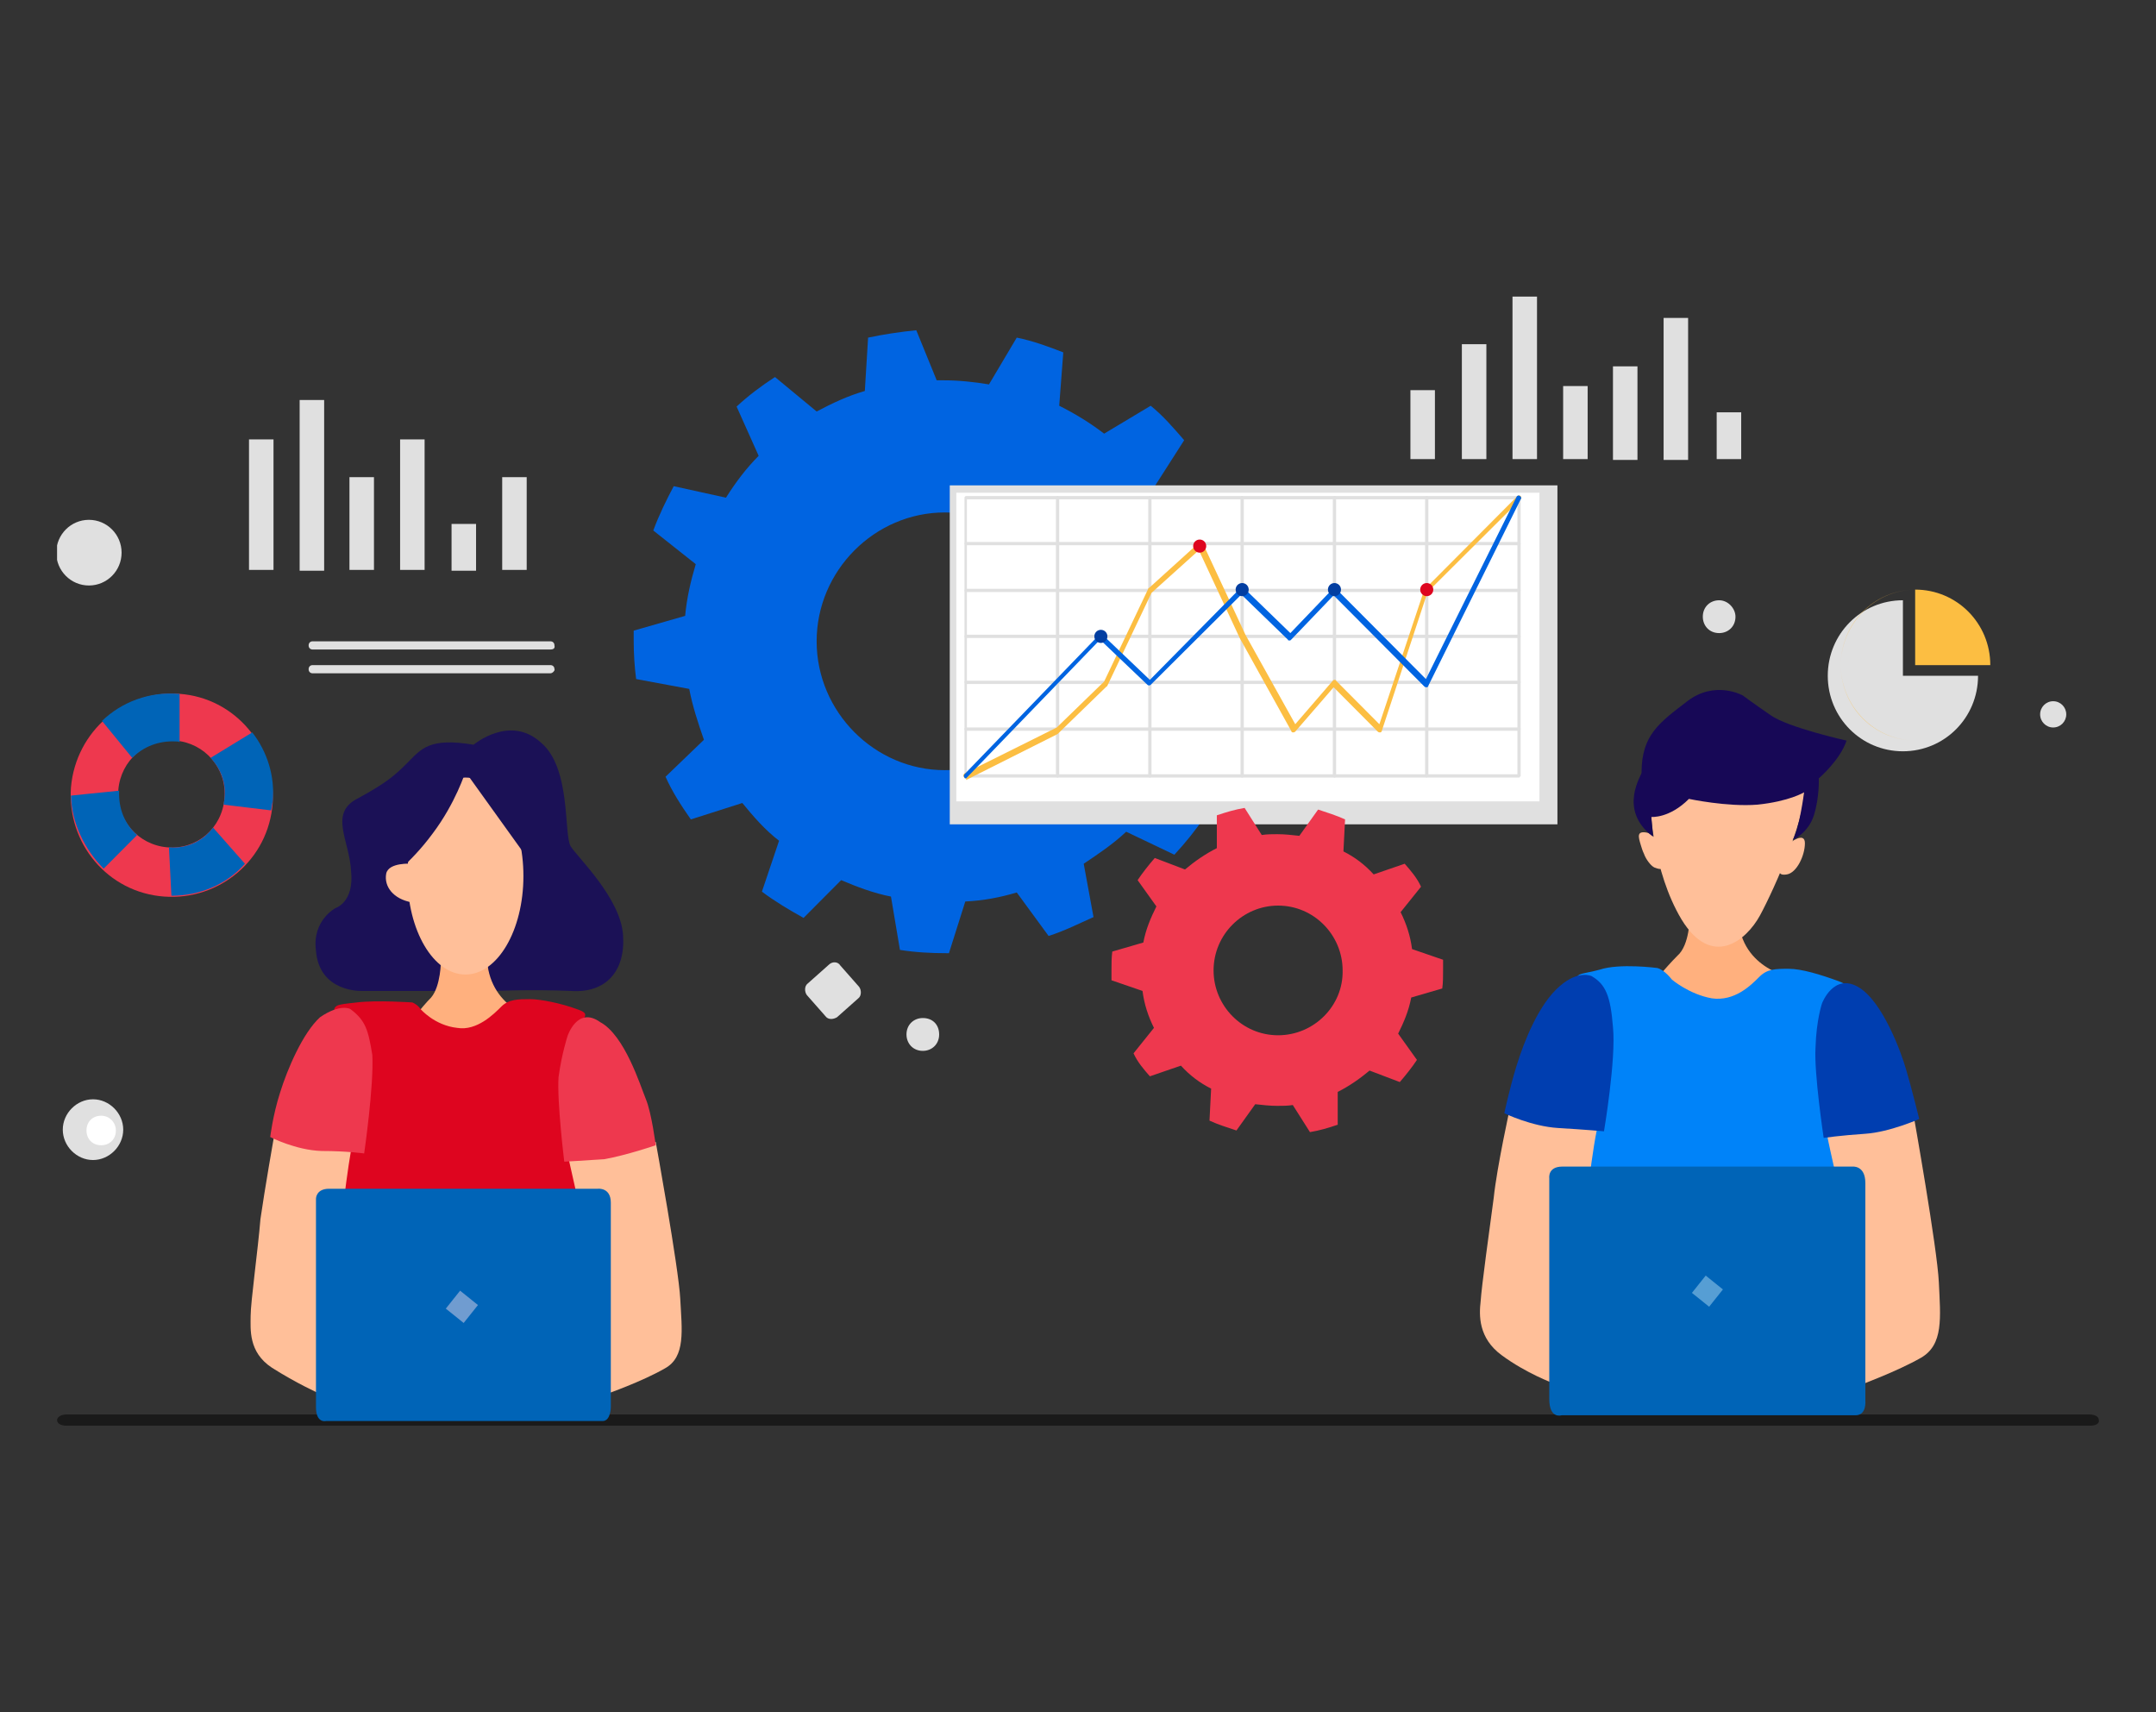 <svg width="340" height="270" viewBox="0 0 340 270" fill="none" xmlns="http://www.w3.org/2000/svg">
<rect x="0" y="0" width="340" height="270" fill="#333333" stroke="none"/>
<g clip-path="url(#clip0_1409_2651)">
<path d="M329.567 224.818H10.546C9.644 224.818 9 224.494 9 223.928C9 223.443 9.644 223.039 10.546 223.039H329.438C330.34 223.039 330.984 223.362 330.984 223.928C331.112 224.494 330.468 224.818 329.567 224.818Z" fill="#1A1A1A"/>
<path d="M196.275 114.327C196.919 111.868 197.434 109.409 197.821 106.82L190.093 103.326C190.093 102.679 190.093 101.773 190.093 101.126C190.093 99.055 189.964 96.984 189.706 95.043L196.919 90.772C196.404 88.183 195.76 85.724 194.729 83.395L186.357 83.912C185.198 81.324 183.781 78.994 182.107 76.665L186.744 69.417C185.069 67.476 183.395 65.534 181.463 63.981L174.121 68.382C171.932 66.699 169.613 65.276 167.037 63.981L167.681 55.569C165.363 54.663 162.916 53.757 160.34 53.239L155.961 60.616C153.642 60.228 151.195 59.969 148.748 59.969C148.361 59.969 147.975 59.969 147.717 59.969L144.497 52.075C141.921 52.333 139.345 52.722 136.898 53.239L136.383 61.652C133.678 62.428 131.231 63.593 128.784 64.887L122.215 59.452C120.025 60.875 117.965 62.428 116.161 64.111L119.639 71.876C117.707 73.817 116.033 76.018 114.487 78.477L106.244 76.665C105.085 78.865 103.925 81.195 103.024 83.654L109.721 88.96C108.949 91.548 108.305 94.266 108.047 97.114L99.933 99.443C99.933 99.961 99.933 100.349 99.933 100.996C99.933 103.067 100.061 105.138 100.319 107.079L108.691 108.632C109.206 111.35 110.108 114.068 111.009 116.656L104.956 122.48C105.986 124.81 107.403 127.01 108.949 129.21L117.063 126.622C118.866 128.822 120.669 130.893 122.859 132.575L120.154 140.6C122.215 142.153 124.405 143.447 126.723 144.741L132.648 138.788C135.095 139.823 137.8 140.858 140.505 141.376L141.921 149.789C144.369 150.177 146.816 150.306 149.392 150.306C149.521 150.306 149.521 150.306 149.649 150.306L152.225 142.153C155.059 142.023 157.764 141.506 160.34 140.729L165.363 147.588C167.81 146.812 170.129 145.647 172.447 144.612L170.901 136.199C173.22 134.646 175.538 133.093 177.599 131.152L185.198 134.776C187.001 132.834 188.547 130.893 189.964 128.822L184.683 122.092C186.1 119.763 187.259 117.174 188.161 114.586L196.275 114.327ZM149.005 121.445C137.929 121.445 128.784 112.256 128.784 101.126C128.784 89.995 137.929 80.806 149.005 80.806C160.082 80.806 169.227 89.995 169.227 101.126C169.227 112.256 160.211 121.445 149.005 121.445Z" fill="#0064E1"/>
<path d="M245.606 76.535H149.778V129.987H245.606V76.535Z" fill="#E0E0E0"/>
<path d="M242.772 77.7H150.809V126.363H242.772V77.7Z" fill="white"/>
<path d="M239.552 122.61H152.354C152.225 122.61 152.097 122.48 152.097 122.351V78.477C152.097 78.347 152.225 78.218 152.354 78.218H239.552C239.681 78.218 239.809 78.347 239.809 78.477V122.351C239.681 122.48 239.681 122.61 239.552 122.61ZM152.483 122.092H239.294V78.736H152.483V122.092Z" fill="#E0E0E0"/>
<path d="M239.552 115.233H152.354C152.225 115.233 152.097 115.103 152.097 114.974C152.097 114.844 152.225 114.715 152.354 114.715H239.552C239.681 114.715 239.809 114.844 239.809 114.974C239.681 115.233 239.681 115.233 239.552 115.233Z" fill="#E0E0E0"/>
<path d="M239.552 107.856H152.354C152.225 107.856 152.097 107.726 152.097 107.597C152.097 107.467 152.225 107.338 152.354 107.338H239.552C239.681 107.338 239.809 107.467 239.809 107.597C239.809 107.726 239.681 107.856 239.552 107.856Z" fill="#E0E0E0"/>
<path d="M239.552 100.608H152.354C152.225 100.608 152.097 100.479 152.097 100.349C152.097 100.22 152.225 100.09 152.354 100.09H239.552C239.681 100.09 239.809 100.22 239.809 100.349C239.809 100.479 239.681 100.608 239.552 100.608Z" fill="#E0E0E0"/>
<path d="M239.552 93.36H152.354C152.225 93.36 152.097 93.231 152.097 93.101C152.097 92.972 152.225 92.843 152.354 92.843H239.552C239.681 92.843 239.809 92.972 239.809 93.101C239.681 93.231 239.681 93.36 239.552 93.36Z" fill="#E0E0E0"/>
<path d="M239.552 85.983H152.354C152.225 85.983 152.097 85.854 152.097 85.724C152.097 85.595 152.225 85.466 152.354 85.466H239.552C239.681 85.466 239.809 85.595 239.809 85.724C239.681 85.854 239.681 85.983 239.552 85.983Z" fill="#E0E0E0"/>
<path d="M224.998 122.61C224.869 122.61 224.74 122.48 224.74 122.351V78.477C224.74 78.347 224.869 78.218 224.998 78.218C225.127 78.218 225.255 78.347 225.255 78.477V122.351C225.127 122.48 224.998 122.61 224.998 122.61Z" fill="#E0E0E0"/>
<path d="M210.443 122.61C210.314 122.61 210.186 122.48 210.186 122.351V78.477C210.186 78.347 210.314 78.218 210.443 78.218C210.572 78.218 210.701 78.347 210.701 78.477V122.351C210.701 122.48 210.572 122.61 210.443 122.61Z" fill="#E0E0E0"/>
<path d="M195.888 122.61C195.76 122.61 195.631 122.48 195.631 122.351V78.477C195.631 78.347 195.76 78.218 195.888 78.218C196.017 78.218 196.146 78.347 196.146 78.477V122.351C196.146 122.48 196.017 122.61 195.888 122.61Z" fill="#E0E0E0"/>
<path d="M181.335 122.61C181.206 122.61 181.077 122.48 181.077 122.351V78.477C181.077 78.347 181.206 78.218 181.335 78.218C181.464 78.218 181.592 78.347 181.592 78.477V122.351C181.592 122.48 181.464 122.61 181.335 122.61Z" fill="#E0E0E0"/>
<path d="M166.78 122.61C166.651 122.61 166.522 122.48 166.522 122.351V78.477C166.522 78.347 166.651 78.218 166.78 78.218C166.909 78.218 167.038 78.347 167.038 78.477V122.351C167.038 122.48 166.909 122.61 166.78 122.61Z" fill="#E0E0E0"/>
<path d="M152.355 122.739C152.226 122.739 152.097 122.61 151.968 122.48C151.84 122.222 151.968 122.092 152.097 121.963L166.652 114.715L174.122 107.467L181.077 92.843C181.077 92.843 181.077 92.713 181.206 92.713L189.063 85.595C189.192 85.466 189.32 85.466 189.449 85.466C189.578 85.466 189.707 85.595 189.707 85.724L196.404 100.09L204.261 114.197L210.186 107.338C210.315 107.209 210.315 107.209 210.444 107.209C210.572 107.209 210.701 107.209 210.701 107.338L217.528 114.197L224.612 92.972C224.612 92.972 224.612 92.843 224.74 92.843L239.295 78.218C239.424 78.088 239.681 78.088 239.81 78.218C239.939 78.347 239.939 78.606 239.81 78.736L225.127 93.36L217.914 115.233C217.914 115.362 217.785 115.492 217.656 115.492C217.528 115.492 217.399 115.492 217.27 115.362L210.315 108.373L204.261 115.362C204.132 115.492 204.004 115.492 203.875 115.492C203.746 115.492 203.617 115.362 203.617 115.233L195.503 100.608L189.063 86.76L181.592 93.49L174.637 108.114C174.637 108.114 174.637 108.244 174.508 108.244L166.909 115.621C166.909 115.621 166.909 115.621 166.78 115.75L152.355 122.998V122.739Z" fill="#FCBE42"/>
<path d="M152.354 122.739C152.225 122.739 152.097 122.739 152.097 122.61C151.968 122.48 151.968 122.222 152.097 122.092L173.349 100.09C173.477 99.961 173.735 99.961 173.864 100.09L181.334 107.208L195.631 92.713C195.76 92.584 196.017 92.584 196.146 92.713L203.488 99.831L210.185 92.843C210.314 92.713 210.314 92.713 210.443 92.713C210.572 92.713 210.701 92.713 210.701 92.843L224.869 107.079L239.165 78.347C239.294 78.088 239.552 78.088 239.681 78.218C239.938 78.347 239.938 78.606 239.809 78.736L225.255 108.114C225.255 108.244 225.126 108.373 224.997 108.373C224.869 108.373 224.74 108.373 224.611 108.244L210.314 93.878L203.617 100.867C203.488 100.996 203.488 100.996 203.359 100.996C203.23 100.996 203.101 100.996 203.101 100.867L195.76 93.749L181.463 107.985C181.334 108.114 181.077 108.114 180.948 107.985L173.477 100.867L152.354 122.739C152.483 122.739 152.483 122.739 152.354 122.739Z" fill="#0064E1"/>
<path d="M300.088 106.561H311.937C311.937 113.162 306.657 118.468 300.088 118.468C293.519 118.468 288.238 113.162 288.238 106.561C288.238 99.961 293.519 94.654 300.088 94.654V106.561Z" fill="#E0E0E0"/>
<path d="M313.869 104.879C313.869 98.278 308.588 92.972 302.02 92.972V104.879H313.869Z" fill="#FCBE42"/>
<path d="M290.299 104.879C290.299 111.479 295.58 116.786 302.148 116.786C295.58 116.786 290.299 111.35 290.299 104.879Z" fill="#FCBE42"/>
<path d="M302.148 92.972C295.58 92.972 290.299 98.278 290.299 104.879C290.299 98.408 295.58 92.972 302.148 92.972Z" fill="#FCBE42"/>
<path d="M189.192 87.148C189.761 87.148 190.222 86.684 190.222 86.113C190.222 85.541 189.761 85.077 189.192 85.077C188.622 85.077 188.161 85.541 188.161 86.113C188.161 86.684 188.622 87.148 189.192 87.148Z" fill="#DE051F"/>
<path d="M173.607 101.384C174.176 101.384 174.637 100.921 174.637 100.349C174.637 99.777 174.176 99.314 173.607 99.314C173.038 99.314 172.576 99.777 172.576 100.349C172.576 100.921 173.038 101.384 173.607 101.384Z" fill="#023EA1"/>
<path d="M195.889 94.007C196.458 94.007 196.919 93.544 196.919 92.972C196.919 92.4 196.458 91.937 195.889 91.937C195.32 91.937 194.858 92.4 194.858 92.972C194.858 93.544 195.32 94.007 195.889 94.007Z" fill="#023EA1"/>
<path d="M210.443 94.007C211.013 94.007 211.474 93.544 211.474 92.972C211.474 92.4 211.013 91.937 210.443 91.937C209.874 91.937 209.413 92.4 209.413 92.972C209.413 93.544 209.874 94.007 210.443 94.007Z" fill="#023EA1"/>
<path d="M224.997 94.007C225.566 94.007 226.028 93.544 226.028 92.972C226.028 92.4 225.566 91.937 224.997 91.937C224.428 91.937 223.967 92.4 223.967 92.972C223.967 93.544 224.428 94.007 224.997 94.007Z" fill="#DE051F"/>
<path d="M43.132 69.288H39.268V89.866H43.132V69.288Z" fill="#E0E0E0"/>
<path d="M58.974 75.241H55.11V89.866H58.974V75.241Z" fill="#E0E0E0"/>
<path d="M66.96 69.288H63.096V89.866H66.96V69.288Z" fill="#E0E0E0"/>
<path d="M75.074 82.618H71.21V89.995H75.074V82.618Z" fill="#E0E0E0"/>
<path d="M51.118 63.075H47.254V89.995H51.118V63.075Z" fill="#E0E0E0"/>
<path d="M83.06 75.241H79.196V89.866H83.06V75.241Z" fill="#E0E0E0"/>
<path d="M226.286 61.522H222.422V72.394H226.286V61.522Z" fill="#E0E0E0"/>
<path d="M274.586 65.017H270.722V72.394H274.586V65.017Z" fill="#E0E0E0"/>
<path d="M242.385 46.768H238.521V72.394H242.385V46.768Z" fill="#E0E0E0"/>
<path d="M250.371 60.875H246.507V72.394H250.371V60.875Z" fill="#E0E0E0"/>
<path d="M258.228 57.769H254.364V72.523H258.228V57.769Z" fill="#E0E0E0"/>
<path d="M234.4 54.275H230.536V72.394H234.4V54.275Z" fill="#E0E0E0"/>
<path d="M266.214 50.133H262.35V72.523H266.214V50.133Z" fill="#E0E0E0"/>
<path d="M19.433 178.132C19.433 180.721 17.243 182.921 14.667 182.921C12.091 182.921 9.901 180.721 9.901 178.132C9.901 175.544 12.091 173.344 14.667 173.344C17.243 173.344 19.433 175.544 19.433 178.132Z" fill="#E0E0E0"/>
<path d="M18.273 178.262C18.273 179.685 17.243 180.591 15.955 180.591C14.538 180.591 13.637 179.556 13.637 178.262C13.637 176.838 14.667 175.932 15.955 175.932C17.243 175.932 18.273 176.967 18.273 178.262Z" fill="white"/>
<path d="M130.201 160.272L127.238 156.907C126.852 156.389 126.852 155.483 127.367 155.095L130.716 152.118C131.231 151.601 132.133 151.601 132.519 152.248L135.482 155.613C135.868 156.13 135.868 157.036 135.353 157.425L132.004 160.401C131.36 160.79 130.587 160.79 130.201 160.272Z" fill="#E0E0E0"/>
<path d="M148.104 163.119C148.104 164.672 146.945 165.708 145.528 165.708C143.983 165.708 142.952 164.543 142.952 163.119C142.952 161.566 144.111 160.531 145.528 160.531C147.074 160.531 148.104 161.566 148.104 163.119Z" fill="#E0E0E0"/>
<path d="M273.684 97.243C273.684 98.796 272.525 99.831 271.108 99.831C269.563 99.831 268.532 98.667 268.532 97.243C268.532 95.69 269.691 94.654 271.108 94.654C272.525 94.654 273.684 95.949 273.684 97.243Z" fill="#E0E0E0"/>
<path d="M323.787 114.715C324.925 114.715 325.848 113.788 325.848 112.644C325.848 111.501 324.925 110.573 323.787 110.573C322.649 110.573 321.727 111.501 321.727 112.644C321.727 113.788 322.649 114.715 323.787 114.715Z" fill="#E0E0E0"/>
<path d="M14.023 92.325C16.869 92.325 19.175 90.007 19.175 87.148C19.175 84.289 16.869 81.971 14.023 81.971C11.178 81.971 8.871 84.289 8.871 87.148C8.871 90.007 11.178 92.325 14.023 92.325Z" fill="#E0E0E0"/>
<path d="M86.795 102.42H49.314C48.928 102.42 48.67 102.161 48.67 101.773C48.67 101.385 48.928 101.126 49.314 101.126H86.795C87.181 101.126 87.439 101.385 87.439 101.773C87.567 102.29 87.181 102.42 86.795 102.42Z" fill="#E0E0E0"/>
<path d="M86.795 106.173H49.314C48.928 106.173 48.67 105.914 48.67 105.526C48.67 105.138 48.928 104.879 49.314 104.879H86.795C87.181 104.879 87.439 105.138 87.439 105.526C87.567 105.655 87.181 106.173 86.795 106.173Z" fill="#E0E0E0"/>
<path d="M227.444 155.871C227.573 154.965 227.573 153.93 227.573 152.895C227.573 152.377 227.573 151.859 227.573 151.342L222.679 149.659C222.421 147.588 221.777 145.647 220.875 143.835L224.095 139.823C223.451 138.399 222.421 137.235 221.519 136.199L216.625 137.882C215.208 136.329 213.663 135.164 211.859 134.258L212.117 129.21C210.7 128.563 209.412 128.175 207.867 127.657L204.904 131.799C203.745 131.669 202.586 131.54 201.427 131.54C200.654 131.54 199.752 131.54 198.979 131.669L196.275 127.398C194.729 127.657 193.441 128.046 191.895 128.563V133.74C190.092 134.646 188.418 135.811 186.872 137.105L182.107 135.293C181.205 136.329 180.175 137.623 179.402 138.788L182.364 142.929C181.463 144.741 180.69 146.553 180.303 148.624L175.409 150.047C175.28 150.953 175.28 151.989 175.28 153.024C175.28 153.542 175.28 154.06 175.28 154.577L180.175 156.26C180.432 158.33 181.076 160.272 181.978 162.084L178.758 166.096C179.402 167.519 180.432 168.684 181.334 169.72L186.228 168.037C187.645 169.59 189.191 170.755 190.994 171.661L190.736 176.708C192.153 177.356 193.441 177.744 194.987 178.262L197.949 174.12C199.108 174.249 200.267 174.379 201.427 174.379C202.199 174.379 203.101 174.379 203.874 174.249L206.579 178.52C208.124 178.262 209.412 177.873 210.958 177.356V172.179C212.761 171.273 214.435 170.108 215.981 168.814L220.747 170.626C221.648 169.59 222.679 168.296 223.451 167.131L220.489 162.99C221.391 161.178 222.163 159.366 222.55 157.295L227.444 155.871ZM201.555 163.249C195.888 163.249 191.38 158.589 191.38 153.024C191.38 147.33 196.017 142.8 201.555 142.8C207.223 142.8 211.731 147.459 211.731 153.024C211.859 158.589 207.223 163.249 201.555 163.249Z" fill="#EE384E"/>
<path d="M28.32 109.409C19.691 108.762 11.963 115.233 11.19 124.163C10.546 132.964 16.986 140.729 25.873 141.376C34.632 142.023 42.359 135.552 43.004 126.622C43.519 117.692 37.079 110.056 28.32 109.409ZM26.388 133.611C21.752 133.223 18.274 129.21 18.66 124.551C19.047 119.892 23.04 116.398 27.676 116.786C32.313 117.174 35.791 121.186 35.404 125.845C35.018 130.634 31.025 133.999 26.388 133.611Z" fill="#EE384E"/>
<path d="M27.676 116.915C27.934 116.915 28.191 116.915 28.32 117.045V109.409H28.191C23.554 109.02 19.175 110.703 16.084 113.68L20.85 119.504C22.653 117.692 25.1 116.786 27.676 116.915Z" fill="#0064B7"/>
<path d="M18.789 124.681L11.19 125.457C11.318 129.858 13.379 133.999 16.341 136.976L21.622 131.669C19.69 129.987 18.66 127.528 18.789 124.681Z" fill="#0064B7"/>
<path d="M35.404 125.845C35.404 126.234 35.275 126.493 35.275 126.881L42.745 127.787C42.874 127.269 42.874 126.881 43.003 126.363C43.389 122.351 42.101 118.468 39.783 115.492L33.214 119.504C34.888 121.316 35.661 123.516 35.404 125.845Z" fill="#0064B7"/>
<path d="M26.645 133.611L27.032 141.247C31.54 141.247 35.79 139.435 38.624 136.199L33.601 130.505C32.055 132.575 29.479 133.87 26.645 133.611Z" fill="#0064B7"/>
<path d="M301.762 175.803C301.762 175.803 305.498 196.769 305.755 202.205C306.013 207.77 306.528 212.041 302.922 214.112C299.315 216.182 293.39 218.383 293.39 218.383L286.049 181.238V176.838L301.762 175.803Z" fill="#FFBF99"/>
<path d="M238.135 174.638C238.135 174.638 236.075 183.956 235.559 188.874C234.915 193.663 233.627 202.981 233.499 205.181C233.241 207.382 233.112 211.006 236.847 213.723C240.711 216.571 244.962 218.124 244.962 218.124L252.819 174.767H238.135V174.638Z" fill="#FFBF99"/>
<path d="M266.471 144.612C266.471 144.612 266.471 149.012 264.539 150.695C262.607 152.636 260.16 155.613 260.16 155.613C260.16 155.613 264.539 162.472 273.169 161.566C281.927 160.66 283.344 154.318 283.344 154.318C283.344 154.318 275.101 153.283 274.199 145.518C273.298 137.882 272.139 137.882 272.139 137.882L266.471 144.612Z" fill="#FFB07E"/>
<path d="M260.289 127.269C260.289 127.269 260.547 137.235 265.183 145C269.949 152.765 275.359 148.365 277.548 144.353C279.738 140.341 285.534 127.398 284.375 123.775C283.215 120.151 266.214 118.986 266.214 118.986L260.289 127.269Z" fill="#FFBF99"/>
<path d="M282.185 132.964C282.185 132.964 284.633 131.022 284.633 132.964C284.633 134.905 283.345 137.623 281.799 137.882C280.253 138.141 280.511 137.235 280.897 135.94C281.284 134.646 282.185 132.964 282.185 132.964Z" fill="#FFBF99"/>
<path d="M261.062 136.846C261.706 137.105 262.478 137.235 262.478 136.199C262.478 134.258 261.19 131.54 259.645 131.281C258.099 131.022 258.357 131.928 258.743 133.222C258.872 133.611 259.001 134.128 259.258 134.646C259.516 135.423 260.418 136.717 261.062 136.846Z" fill="#FFBF99"/>
<path d="M260.676 131.928L260.418 128.822C260.418 128.822 263.252 129.081 266.343 125.975C266.343 125.975 272.396 127.269 277.162 126.881C282.185 126.363 284.504 124.939 284.504 124.939C284.504 124.939 283.731 130.893 282.7 132.446C282.7 132.446 285.148 131.411 286.049 128.563C286.951 125.716 286.822 122.739 286.822 122.739C286.822 122.739 290.171 119.892 291.201 116.786C291.201 116.786 281.928 114.715 279.223 112.774C276.389 110.832 274.844 109.668 274.844 109.668C274.844 109.668 270.464 107.209 266.085 110.574C261.706 113.939 258.872 115.88 258.872 121.833C259.001 122.092 255.008 127.657 260.676 131.928Z" fill="#170856"/>
<path d="M261.32 152.636C261.32 152.636 255.395 151.859 252.304 152.895C249.084 153.801 248.053 153.154 248.955 155.742C249.728 158.072 254.107 169.461 252.175 176.708C250.114 183.827 247.409 220.195 247.409 220.195C247.409 220.195 269.434 220.971 277.806 221.489C286.307 222.006 292.618 220.324 292.618 220.324C292.618 220.324 294.55 204.664 292.618 197.934C290.686 191.204 288.239 179.556 288.239 179.556C288.239 179.556 286.693 163.637 288.883 159.754C290.944 155.871 292.618 155.742 289.913 154.707C287.08 153.671 284.117 152.765 282.056 152.765C279.996 152.765 278.708 152.765 277.42 154.06C276.132 155.354 273.556 157.942 269.949 157.425C266.343 156.777 263.638 154.448 263.638 154.448C263.638 154.448 262.479 152.895 261.32 152.636Z" fill="#0083F9"/>
<path d="M251.015 153.93C251.015 153.93 248.954 152.895 245.992 155.483C242.643 158.33 240.325 164.284 239.165 168.037C238.006 171.79 237.233 175.544 237.233 175.544C237.233 175.544 241.484 177.614 245.734 177.873C250.113 178.132 252.947 178.391 252.947 178.391C252.947 178.391 254.879 167.002 254.364 161.954C253.977 157.036 253.205 155.224 251.015 153.93Z" fill="#003EB0"/>
<path d="M287.337 158.201C287.337 158.201 289.14 153.412 293.004 155.613C296.868 157.813 299.83 165.966 300.603 168.684C301.376 171.273 302.664 176.45 302.664 176.45C302.664 176.45 298.027 178.52 294.163 178.779C290.299 179.038 287.594 179.426 287.594 179.426C287.594 179.426 286.049 169.202 286.306 165.19C286.435 160.79 287.337 158.201 287.337 158.201Z" fill="#003EB0"/>
<path d="M252.69 183.956H292.103C292.103 183.956 294.164 183.697 294.164 186.545C294.164 189.392 294.164 220.842 294.164 220.842C294.164 220.842 294.421 223.171 292.618 223.171C290.815 223.171 246.25 223.171 246.25 223.171C246.25 223.171 244.318 223.818 244.318 220.583C244.318 217.347 244.318 185.768 244.318 185.768C244.318 185.768 244.06 183.956 246.379 183.956C248.697 183.956 252.69 183.956 252.69 183.956Z" fill="#0064B7"/>
<path d="M268.989 201.143L266.815 203.871L269.53 206.054L271.704 203.326L268.989 201.143Z" fill="#569ED4"/>
<path d="M52.92 143.188C52.92 143.188 55.882 142.282 55.367 137.364C55.109 132.446 51.761 128.175 56.526 125.845C61.034 123.386 62.322 122.222 64.383 120.151C66.444 118.08 67.732 116.268 74.687 117.433C74.687 117.433 80.354 112.644 85.249 117.045C90.143 121.057 88.855 131.669 90.014 133.481C91.173 135.293 97.871 141.635 98.257 147.459C98.644 153.154 95.552 156.648 90.014 156.26C84.347 156.001 77.263 156.26 77.263 156.26H57.041C57.041 156.26 50.344 156.519 49.828 149.918C49.184 145.129 52.92 143.188 52.92 143.188Z" fill="#1B1156"/>
<path d="M69.534 151.471C69.534 151.471 69.534 155.483 67.989 157.295C66.443 158.848 63.996 162.084 63.996 162.084C63.996 162.084 67.989 168.425 76.103 167.778C84.218 166.872 85.763 161.048 85.763 161.048C85.763 161.048 78.422 159.884 77.005 152.895C76.103 145.647 74.944 145.647 74.944 145.647L69.534 151.471Z" fill="#FFB07E"/>
<path d="M73.399 153.671C78.449 153.671 82.543 146.718 82.543 138.141C82.543 129.563 78.449 122.61 73.399 122.61C68.348 122.61 64.254 129.563 64.254 138.141C64.254 146.718 68.348 153.671 73.399 153.671Z" fill="#FFBF99"/>
<path d="M73.399 121.704C73.399 121.704 71.853 126.622 68.247 131.411C64.641 136.329 60.906 138.788 60.39 139.564C60.133 140.47 56.784 138.011 58.201 133.87C59.36 129.987 65.542 119.245 72.498 119.245C79.195 118.986 80.612 115.233 83.961 123.128C87.309 130.505 86.408 139.823 86.408 139.823L73.399 121.704Z" fill="#1B1156"/>
<path d="M64.898 136.199C64.898 136.199 61.292 135.94 60.905 137.752C60.519 139.823 62.065 141.764 64.898 142.282C67.732 142.8 64.898 136.199 64.898 136.199Z" fill="#FFBF99"/>
<path d="M103.41 180.073C103.41 180.073 107.016 199.875 107.274 204.793C107.531 209.711 108.175 213.982 104.827 215.794C101.22 217.865 95.682 219.806 95.682 219.806L88.727 184.733V180.85L103.41 180.073Z" fill="#FFBF99"/>
<path d="M43.26 178.909C43.26 178.909 41.715 187.709 41.071 192.239C40.684 197.028 39.525 205.311 39.525 207.511C39.525 209.582 39.139 213.206 42.874 215.665C46.738 218.124 50.215 219.677 50.215 219.677L57.557 178.65L43.26 178.909Z" fill="#FFBF99"/>
<path d="M65.027 158.072C65.027 158.072 59.36 157.683 56.269 158.072C52.92 158.46 52.276 158.33 52.92 160.531C53.822 162.731 57.815 173.344 55.625 180.074C54.079 186.803 50.859 221.1 50.859 221.1C50.859 221.1 71.725 222.006 79.711 222.265C87.825 222.524 93.621 221.1 93.621 221.1C93.621 221.1 95.167 206.476 93.621 199.875C92.075 193.533 89.628 182.533 89.628 182.533C89.628 182.533 88.34 167.261 90.015 163.896C91.818 160.272 93.621 160.013 90.916 159.107C88.469 158.201 85.249 157.554 83.575 157.554C81.771 157.554 80.226 157.554 79.067 158.719C77.907 159.884 75.203 162.601 72.111 162.084C68.505 161.695 66.315 159.107 66.315 159.107C66.315 159.107 65.929 158.46 65.027 158.072Z" fill="#DE051F"/>
<path d="M55.239 159.107C55.239 159.107 53.693 158.201 50.473 160.401C47.768 162.86 45.321 168.555 44.162 172.308C43.003 175.932 42.616 179.297 42.616 179.297C42.616 179.297 46.609 181.368 50.731 181.497C54.723 181.497 57.428 181.885 57.428 181.885C57.428 181.885 58.974 171.273 58.716 166.355C58.072 162.472 57.686 160.919 55.239 159.107Z" fill="#EE384E"/>
<path d="M89.499 163.378C89.499 163.378 91.045 158.589 94.651 161.178C98.515 163.249 100.962 171.143 101.864 173.344C102.765 175.544 103.409 180.591 103.409 180.591C103.409 180.591 98.901 182.144 95.295 182.791C91.431 183.05 88.984 183.18 88.984 183.18C88.984 183.18 87.825 173.732 88.082 169.849C88.597 166.096 89.499 163.378 89.499 163.378Z" fill="#EE384E"/>
<path d="M56.784 187.451H94.265C94.265 187.451 96.326 187.192 96.326 189.651C96.326 192.11 96.326 221.877 96.326 221.877C96.326 221.877 96.326 224.077 95.038 224.077C93.492 224.077 51.375 224.077 51.375 224.077C51.375 224.077 49.829 224.465 49.829 221.877C49.829 219.159 49.829 189.004 49.829 189.004C49.829 189.004 49.829 187.451 51.89 187.451C53.435 187.451 56.784 187.451 56.784 187.451Z" fill="#0064B7"/>
<path d="M72.558 203.523L70.305 206.352L73.12 208.616L75.374 205.787L72.558 203.523Z" fill="#709CD0"/>
</g>
<defs>
<clipPath id="clip0_1409_2651">
<rect width="322" height="258.845" fill="white" transform="translate(9 6)"/>
</clipPath>
</defs>
</svg>
